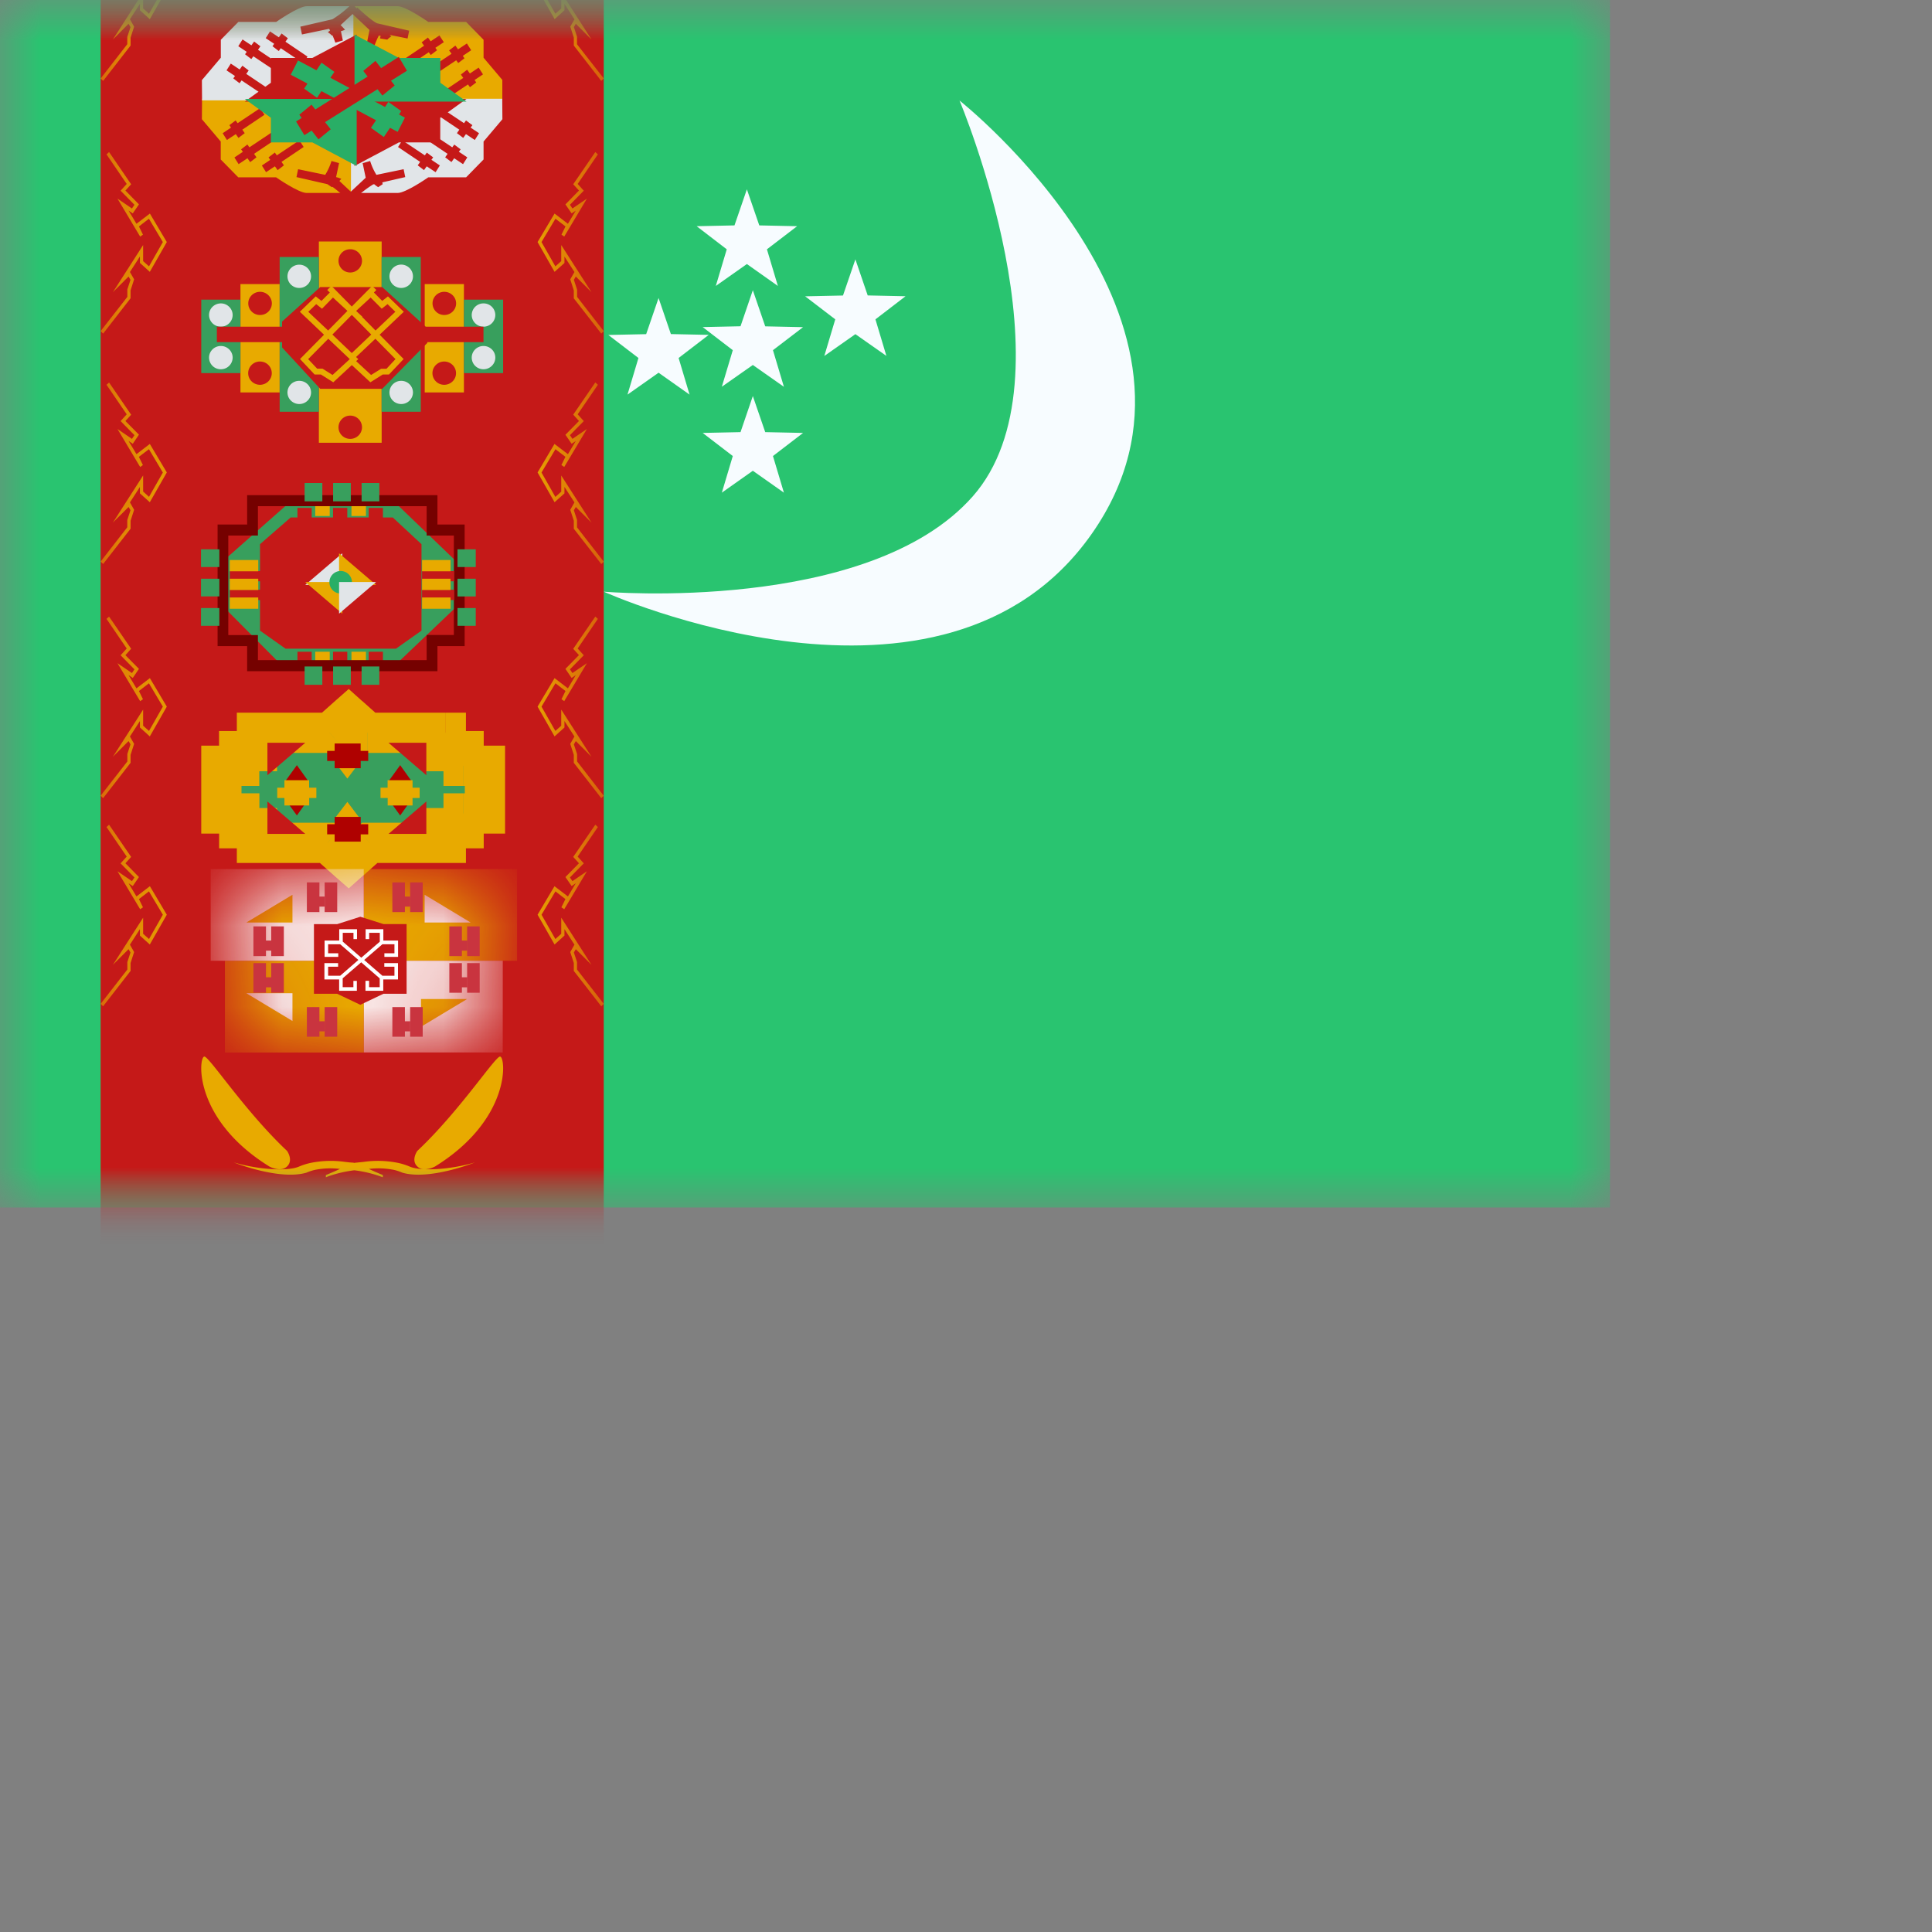 <svg width="24" height="24" viewbox="0 0 20 15" fill="none" xmlns="http://www.w3.org/2000/svg">
  <rect width="100%" height="100%" fill="#808080" stroke="none"/>
  <mask id="a" maskUnits="userSpaceOnUse" x="0" y="0" width="20" height="15">
    <path fill="#fff" d="M0 0h20v15H0z"/>
  </mask>
  <g mask="url(#a)">
    <path fill-rule="evenodd" clip-rule="evenodd" d="M0 0v15h20V0H0z" fill="#29C470"/>
    <mask id="b" maskUnits="userSpaceOnUse" x="0" y="0" width="20" height="15">
      <path fill-rule="evenodd" clip-rule="evenodd" d="M0 0v15h20V0H0z" fill="#fff"/>
    </mask>
    <g mask="url(#b)">
      <path fill="#C51918" d="M1.25-.202H7.5V16.25H1.25z"/>
      <mask id="c" maskUnits="userSpaceOnUse" x="1" y="-1" width="7" height="18">
        <path fill="#fff" d="M1.25-.202H7.5V16.25H1.25z"/>
      </mask>
      <g mask="url(#c)">
        <path fill-rule="evenodd" clip-rule="evenodd" d="M1.622.566l-.341.439-.031-.03.331-.426V.463l.001-.008.039-.118-.024-.042-.195.196.376-.587v.2l.073.066.172-.302-.173-.29-.125.096.05.102-.034.024-.282-.472.18.123.031-.046-.172-.176.076-.083-.251-.368.032-.028.274.4-.071.078.168.171-.077.113-.052-.036.098.165.166-.128.211.355-.211.37-.123-.111v-.08l-.124.192.052.092-.044.136v.099zm-.341 3.578l.341-.439v-.098l.044-.137-.052-.091.124-.193v.08l.123.111.211-.37-.21-.354-.167.127-.098-.164.052.035.077-.112-.168-.172.071-.078-.274-.4-.032.029.251.367-.076.084.172.175-.031.046-.18-.123.282.472.035-.024-.05-.102.124-.096.173.29-.172.302-.073-.065v-.2l-.376.586.195-.195.024.041-.039.119v.093l-.332.425.03.03zm.341 2.424l-.341.438-.031-.03.331-.426v-.085l.001-.008.039-.119-.024-.04-.195.194.376-.586v.2l.073.066.172-.302-.173-.29-.125.095.05.102-.034.024-.282-.472.18.123.031-.046-.172-.175.076-.084-.251-.367.032-.028.274.4-.071.078.168.17-.077.113-.052-.035.098.164.166-.127.211.354-.211.37-.123-.11v-.08l-.124.192.052.092-.044.136v.099zm-.341 3.347l.341-.439v-.099l.044-.136-.052-.092.124-.192v.08l.123.111.211-.37-.21-.354-.167.127-.098-.165.052.036.077-.113-.168-.17.071-.08-.274-.399-.032.028.251.368-.076.084.172.175-.031.046-.18-.123.282.472.035-.024-.05-.102.124-.096.173.29-.172.302-.073-.065v-.2l-.376.586.195-.195.024.04-.039.12v.093l-.332.425.03.03zm0 2.585l.341-.439v-.098l.044-.136-.052-.092.124-.193v.08l.123.111.211-.37-.21-.354-.167.127-.098-.164.052.035.077-.112-.168-.171.071-.079-.274-.4-.032.029.251.367-.076.084.172.175-.031.046-.18-.123.282.472.035-.024-.05-.102.124-.096.173.29-.172.302-.073-.065v-.2l-.376.586.195-.195.024.041-.039.119v.093l-.332.426.03.03zm6.188 0l-.341-.439v-.098l-.044-.136.052-.092-.124-.193v.08l-.123.111-.211-.37.21-.354.167.127.098-.164-.052.035-.077-.112.168-.171-.071-.079.274-.4.032.029-.251.367.076.084-.172.175.031.046.18-.123-.282.472-.035-.024.05-.102-.124-.096-.173.29.172.302.073-.065v-.2l.376.586-.195-.195-.024.041.039.119v.093l.332.426-.03.03zm-.341-3.024l.341.439.031-.03-.331-.426v-.086l-.001-.008-.039-.118.024-.041.195.195-.376-.586v.2l-.073.065-.172-.302.173-.29.125.096-.05.102.034.024.282-.472-.18.123-.031-.046.172-.175-.076-.084.251-.368-.032-.028-.274.4.071.078-.168.171.077.113.052-.036-.098.165-.166-.127-.211.354.211.37.123-.111v-.08l.124.192-.052.092.044.136v.1zm.341-2.47l-.341-.438v-.1l-.044-.135.052-.092-.124-.192v.08l-.123.11-.211-.37.21-.354.167.127.098-.164-.052.035-.077-.112.168-.171-.071-.079.274-.4.032.029-.251.367.076.084-.172.175.031.046.18-.123-.282.472-.035-.024.05-.102L6.9 5.58l-.173.29.172.303.073-.066v-.2l.376.586-.195-.195-.024.041.039.119v.093l.332.426-.03.03zm-.341-3.3l.341.438.031-.03-.331-.426v-.085l-.001-.008-.039-.119.024-.041.195.195-.376-.586v.2l-.073.065-.172-.302.173-.29.125.096-.05.102.034.024.282-.472-.18.123-.031-.046.172-.175-.076-.084.251-.367-.032-.029-.274.4.071.078-.168.172.077.112.052-.035-.098.164-.166-.127-.211.354.211.37.123-.11v-.08l.124.192-.052.091.044.137v.098zm.341-2.701L7.128.566V.467L7.084.331 7.136.24 7.012.047v.08L6.89.238l-.211-.37.21-.355.167.128.098-.165-.052.036-.077-.113.168-.17-.071-.08.274-.399.032.028-.251.368.076.083-.172.176.031.046.18-.123L7.01-.2l-.035-.024.05-.102L6.9-.422l-.173.29.172.302.073-.065v-.2l.376.586-.195-.196-.024.042.039.118V.55L7.5.974l-.03.03z" fill="#E8AA00"/>
        <path fill-rule="evenodd" clip-rule="evenodd" d="M4.567 9.103h.97v.228h.222v.182h.265v.592H5.76v.183h-.221v.182h-.945l-.262.232-.263-.232h-.876v-.182h-.22v-.183H2.75v-.592h.221v-.182h.221v-.228h.902l.237-.21.236.21z" fill="#389F5D"/>
        <path d="M5.538 9.103h.25v-.25h-.25v.25zm-.971 0L4.4 9.29l.07.063h.096v-.25zm.97.228h-.25v.25h.25v-.25zm.222 0h.25v-.25h-.25v.25zm0 .182h-.25v.25h.25v-.25zm.265 0h.25v-.25h-.25v.25zm0 .592v.25h.25v-.25h-.25zm-.265 0v-.25h-.25v.25h.25zm0 .183v.25h.25v-.25h-.25zm-.221 0v-.25h-.25v.25h.25zm0 .182v.25h.25v-.25h-.25zm-.945 0v-.25h-.095l-.072.063.167.187zm-.262.232l-.166.188.167.146.165-.147-.166-.187zm-.263-.232l.166-.187-.07-.063h-.096v.25zm-.876 0h-.25v.25h.25v-.25zm0-.182h.25v-.25h-.25v.25zm-.22 0h-.25v.25h.25v-.25zm0-.183h.25v-.25h-.25v.25zm-.222 0H2.5v.25h.25v-.25zm0-.592v-.25H2.5v.25h.25zm.221 0v.25h.25v-.25h-.25zm0-.182v-.25h-.25v.25h.25zm.221 0v.25h.25v-.25h-.25zm0-.228v-.25h-.25v.25h.25zm.902 0v.25h.095l.071-.063-.166-.187zm.237-.21l.166-.186-.165-.148-.167.147.166.187zm1.207-.04h-.971v.5h.97v-.5zm.25.478v-.228h-.5v.228h.5zm-.03-.25h-.22v.5h.22v-.5zm.25.432v-.182h-.5v.182h.5zm.016-.25H5.76v.5h.265v-.5zm.25.842v-.592h-.5v.592h.5zm-.515.25h.265v-.5H5.76v.5zm.25-.067v-.183h-.5v.183h.5zm-.471.25h.22v-.5h-.22v.5zm.25-.068v-.182h-.5v.182h.5zm-1.195.25h.945v-.5h-.945v.5zm-.096.17l.262-.233-.333-.374-.261.232.332.374zm-.594-.233l.262.233.332-.375-.263-.232-.331.374zm-.71.063h.875v-.5h-.876v.5zm-.25-.432v.182h.5v-.182h-.5zm.028.25h.221v-.5h-.22v.5zm-.25-.433v.183h.5v-.183h-.5zm.029.25h.221v-.5H2.75v.5zm-.25-.842v.592H3v-.592h-.5zm.471-.25H2.75v.5h.221v-.5zm-.25.068v.182h.5v-.182h-.5zm.471-.25h-.22v.5h.22v-.5zm-.25.022v.228h.5v-.228h-.5zm1.152-.25h-.902v.5h.902v-.5zm.166.437l.237-.21-.332-.374-.236.21.331.374zm-.095-.21l.236.21.332-.374-.236-.21-.332.374z" fill="#E8AA00"/>
        <path fill-rule="evenodd" clip-rule="evenodd" d="M3.322 9.63v-.403h.47l-.47.403zm1.974 0v-.403h-.47l.47.403zm-1.974.729v-.403l.47.403h-.47zm1.974-.403v.403h-.47l.47-.403z" fill="#C51918"/>
        <path fill-rule="evenodd" clip-rule="evenodd" d="M4.153 9.262l.162-.212.16.212h-.322zm0 .198l.162.212.16-.212h-.322zm.162.501l-.162.212h.322l-.16-.212zm-.162.41l.162.212.16-.212h-.322z" fill="#E8AA00"/>
        <path fill-rule="evenodd" clip-rule="evenodd" d="M4.157 9.236v.092h-.093v.125h.093v.09h.324v-.09h.093v-.125H4.48v-.092h-.324zm.324 1.003v-.091h-.324v.091h-.093v.125h.093v.091h.324v-.09h.093v-.126H4.48zm-.947-.521l.154-.213.152.213h-.306zm0 .2l.154.212.152-.213h-.306zm1.437-.413l-.154.213h.306l-.152-.213zm-.154.412l.154.213.152-.213h-.306z" fill="#AF0100"/>
        <path fill-rule="evenodd" clip-rule="evenodd" d="M3.533 9.692v.093h-.089v.128h.089v.093h.308v-.093h.089v-.128h-.09v-.093h-.308zm1.592.093v-.093h-.31v.093h-.088v.128h.089v.093h.309v-.093h.088v-.128h-.088z" fill="#E8AA00"/>
        <mask id="d" maskUnits="userSpaceOnUse" x="2" y="10" width="5" height="4">
          <path fill-rule="evenodd" clip-rule="evenodd" d="M3.886 10.782l-1.108.624v1.035l1.108.65h1.199l1.133-.65v-1.035l-1.133-.624h-1.2z" fill="#fff"/>
        </mask>
        <g mask="url(#d)">
          <path d="M2.794 11.935H4.52v1.14H2.794v-1.14z" fill="#E8AA00"/>
          <path fill="#F9E8E7" d="M2.617 10.796H4.52v1.139H2.617z"/>
          <path d="M3.06 11.46l.573-.345v.345H3.06zm3.363-.664H4.52v1.139h1.903z" fill="#E8AA00"/>
          <path d="M5.847 11.46l-.572-.345v.345h.572zm.398 1.614H4.52v-1.139h1.726z" fill="#F9E8E7"/>
          <path d="M5.803 12.41l-.573.345v-.345h.573z" fill="#E8AA00"/>
          <path d="M3.06 12.338l.573.345v-.345H3.06z" fill="#FCFCFC"/>
        </g>
        <path fill-rule="evenodd" clip-rule="evenodd" d="M3.9 11.48h.288l.288-.092.287.091h.288v.866h-.288l-.287.137-.288-.137H3.9v-.866z" fill="#C51918"/>
        <path fill-rule="evenodd" clip-rule="evenodd" d="M4.874 10.961h.156v.176h.064v.125H5.03v.068h-.156v-.369zm-1.57.547h-.156v.369h.156v-.068h.065v-.125h-.065v-.176zm.222 0h-.157v.369h.157v-.37zm-.222.456h-.156v.368h.156v-.067h.065v-.125h-.065v-.176zm.065 0h.157v.368h-.157v-.368zm2.213-.456h.156v.176h.064v.125h-.064v.068h-.156v-.37zm.377 0h-.156v.369h.156v-.37zm-.22.456h-.157v.368h.156v-.067h.064v-.125h-.064v-.176zm.064 0h.156v.368h-.156v-.368zm-.552-1.003h-.156v.369h.156v-.369zm-1.283 0h-.156v.369h.156v-.068h.064v-.125h-.064v-.176zm.065 0h.156v.369h-.156v-.369zm.84 1.55h.157v.176h.064v.125H5.03v.067h-.156v-.368zm.378 0h-.156v.368h.156v-.368zm-1.283 0h-.156v.368h.156v-.067h.064v-.125h-.064v-.176zm.065 0h.156v.368h-.156v-.368z" fill="#C9343F"/>
        <path fill-rule="evenodd" clip-rule="evenodd" d="M4.39 11.666h.045v-.123h-.221v.141h-.182v.203h.17v-.045h-.126v-.112h.15l.226.195-.226.196h-.15v-.112H4.2v-.045h-.17v.203h.183v.141h.22v-.123H4.39v.078h-.133v-.11l.23-.199.23.2v.109h-.132v-.079H4.54v.124h.221v-.141h.183v-.203h-.17v.045H4.9v.112h-.15l-.226-.196.226-.195h.15v.112h-.125v.045h.17v-.203h-.183v-.141h-.22v.123h.044v-.078h.132v.11l-.23.199-.23-.2v-.109h.133v.078z" fill="#fff"/>
        <path fill-rule="evenodd" clip-rule="evenodd" d="M4.74 3h-.779v2.5h.78V3zm-1.753.529h.487v1.346h-.487V3.529zm2.289 0h.487v1.346h-.487V3.529z" fill="#E8AA00"/>
        <path fill-rule="evenodd" clip-rule="evenodd" d="M3.961 3.192h-.487v1.923h.487V3.192zm-.974.53H2.5v.913h.487V3.72zm2.776 0h.487v.913h-.487V3.72zm-.536-.53H4.74v1.923h.487V3.192z" fill="#389F5D"/>
        <path fill-rule="evenodd" clip-rule="evenodd" d="M3.864 3.433c0 .08-.066.144-.146.144a.145.145 0 01-.147-.144c0-.08.066-.145.147-.145.08 0 .146.065.146.145zm-.974.48c0 .08-.066.145-.147.145a.145.145 0 01-.146-.145c0-.08.066-.144.147-.144.08 0 .146.065.146.144zm0 .53a.146.146 0 01-.147.144.145.145 0 01-.146-.145c0-.08.066-.144.147-.144.08 0 .146.065.146.144zm.828.576c.08 0 .146-.064.146-.144a.145.145 0 00-.146-.144.145.145 0 00-.147.144c0 .08.066.144.147.144zm2.288-.961a.146.146 0 00.147-.145.145.145 0 00-.147-.144.145.145 0 00-.146.144c0 .08.066.145.146.145zm.147.384c0 .08-.066.145-.147.145a.145.145 0 01-.146-.145c0-.08.066-.144.146-.144.081 0 .147.065.147.144zm-1.17.577a.145.145 0 00.147-.144.145.145 0 00-.146-.144.145.145 0 00-.146.144c0 .08.065.144.146.144zm.147-1.586c0 .08-.066.144-.146.144a.145.145 0 01-.146-.144.146.146 0 01.292 0z" fill="#E1E5E8"/>
        <path fill-rule="evenodd" clip-rule="evenodd" d="M4.497 3.24c0 .08-.066.145-.146.145a.145.145 0 01-.146-.145c0-.08.065-.144.146-.144.08 0 .146.065.146.144zm-1.12.53a.145.145 0 01-.146.143.145.145 0 01-.147-.144c0-.08.066-.144.147-.144.08 0 .146.065.146.144zm.974 1.682c.08 0 .146-.065.146-.144a.145.145 0 00-.146-.145.145.145 0 00-.146.145c0 .08.065.144.146.144zm1.315-1.683c0 .08-.066.144-.147.144a.145.145 0 01-.146-.144c0-.08.066-.144.146-.144.081 0 .147.065.147.144zM3.23 4.78c.08 0 .146-.065.146-.144a.145.145 0 00-.146-.145.145.145 0 00-.147.145c0 .08.066.144.147.144zm2.435-.144c0 .08-.066.144-.147.144a.145.145 0 01-.146-.144c0-.08.066-.145.146-.145.081 0 .147.065.147.145z" fill="#C51918"/>
        <path fill-rule="evenodd" clip-rule="evenodd" d="M3.504 3.995l.474-.429h.77l.54.492h.718v.192h-.698v.01l-.56.57h-.77l-.474-.514V4.25h-.81v-.192h.81v-.063z" fill="#C51918"/>
        <path fill-rule="evenodd" clip-rule="evenodd" d="M4.382 3.923l.23.233-.242.23-.241-.23.23-.233.011-.01.012.01zm.042.563l.027-.025-.028-.026.24-.227.25.253-.112.12h-.067l-.124.077-.186-.172zm-.054.05l-.23.213-.154-.097h-.078l-.181-.192.298-.302-.3-.285.197-.191.071.056.104-.104-.032-.032.053-.05.252.256.253-.256.052.05-.03.032.103.104.071-.056.197.191-.3.285.298.302-.182.192h-.077l-.154.097-.23-.213zm.13-.598l.002-.003-.069-.064-.009-.009.18-.166.138.139.072-.057.097.095-.246.233-.166-.168zm-.155.523l-.214.197-.124-.078H3.94l-.112-.119.25-.253.267.253zm-.516-.588l.247.233.24-.244-.18-.166L4 3.835l-.072-.057-.098.095zM2.78 13.401c-.13-.166-.219-.278-.242-.276-.073.005-.141.777.807 1.365 0 0 .14.078.221 0 .082-.078 0-.193 0-.193-.306-.287-.593-.65-.786-.896zm3.19 0c.13-.166.219-.278.242-.276.073.005.141.777-.807 1.365 0 0-.14.078-.221 0-.082-.078 0-.193 0-.193.306-.287.593-.65.786-.896zM5.9 14.44c-.311.092-.672.111-.81.052a.793.793 0 00-.14-.045 1.258 1.258 0 00-.43-.014l-.058.006h-.004a.416.416 0 01-.025.003c-.01 0-.02.002-.03.004a.137.137 0 00-.031-.004l-.026-.002h-.003l-.06-.007a1.258 1.258 0 00-.429.014.793.793 0 00-.14.045c-.138.06-.498.04-.81-.052 0 0 .567.227.904.127a.586.586 0 01.103-.034.969.969 0 01.312-.012 3.66 3.66 0 01-.175.076v.028c.133-.054.288-.08.354-.087a1.5 1.5 0 01.354.087v-.028a3.664 3.664 0 01-.174-.076.969.969 0 01.312.012c.036.008.07.02.103.034.337.1.903-.127.903-.127z" fill="#E8AA00"/>
        <path fill-rule="evenodd" clip-rule="evenodd" d="M3.602 6.236l-.782.69v.656l.684.688h1.397l.77-.734v-.559l-.77-.741H3.602z" fill="#389F5D"/>
        <path fill-rule="evenodd" clip-rule="evenodd" d="M3.872 6.309h-.177v.137h.177v-.137zm0 1.787h-.177v.137h.177v-.137zm.265 0h.177v.137h-.177v-.137zm.177-1.787h-.177v.137h.177v-.137zm.266 1.787h.177v.137H4.58v-.137zm.177-1.787H4.58v.137h.177v-.137z" fill="#C51918"/>
        <path fill-rule="evenodd" clip-rule="evenodd" d="M4.096 6.273h-.18v.137h.18v-.137zm0 1.823h-.18v.137h.18v-.137zm.27-1.823h.18v.137h-.18v-.137zm.18 1.823h-.18v.137h.18v-.137z" fill="#E8AA00"/>
        <path fill-rule="evenodd" clip-rule="evenodd" d="M3.071 6.151h2.363v.365h.338v1.51h-.338v.312H3.07v-.312h-.367v-1.51h.367v-.365zm.133.502h-.368v1.236h.368V8.2H5.3v-.312h.338V6.653H5.3v-.365H3.204v.365z" fill="#750100"/>
        <path fill-rule="evenodd" clip-rule="evenodd" d="M4.004 6h-.22v.228h.22V6zm.354 0h-.22v.228h.22V6zm.133 0h.221v.228h-.22V6zm-.487 2.279h-.22v.228h.22v-.228zm.133 0h.221v.228h-.22v-.228zm.575 0h-.22v.228h.22v-.228zm-2.215-.505v-.221h.228v.221h-.228zm0-.586v.221h.228v-.22h-.228zm0-.143v-.221h.228v.22h-.228zm3.186.508v.221h.227v-.221h-.227zm0-.144v-.22h.227v.22h-.227zm0-.585v.22h.227v-.22h-.227z" fill="#389F5D"/>
        <path fill-rule="evenodd" clip-rule="evenodd" d="M3.611 6.428l-.381.332v1.074l.317.224h1.372l.317-.224V6.76l-.357-.332H3.61z" fill="#C51918"/>
        <path fill-rule="evenodd" clip-rule="evenodd" d="M4.252 6.873l-.46.393h.46v-.393z" fill="#E1E5E8"/>
        <path d="M4.252 7.623l-.46-.393h.46v.393z" fill="#E8AA00"/>
        <path fill-rule="evenodd" clip-rule="evenodd" d="M4.212 6.873l.46.393h-.46v-.393z" fill="#E8AA00"/>
        <path fill-rule="evenodd" clip-rule="evenodd" d="M4.232 7.373a.14.14 0 100-.28.14.14 0 000 .28z" fill="#29AE66"/>
        <path d="M4.212 7.623l.46-.393h-.46v.393z" fill="#E1E5E8"/>
        <path fill-rule="evenodd" clip-rule="evenodd" d="M3.252 7.094h-.398v.127h.398v-.127zm0 .232h-.398v.128h.398v-.128zm1.991-.232h.399v.127h-.399v-.127zm.399.232h-.399v.128h.399v-.128z" fill="#C51918"/>
        <path fill-rule="evenodd" clip-rule="evenodd" d="M3.208 6.957h-.354v.14h.354v-.14zm0 .232h-.354v.14h.354v-.14zm-.354.233h.354v.14h-.354v-.14zm2.743-.465h-.354v.14h.354v-.14zm-.354.232h.354v.14h-.354v-.14zm.354.233h-.354v.14h.354v-.14zM6.24.994v.253H4.39l-.001 1.15h-.58c-.101 0-.379-.194-.379-.194h-.47l-.218-.222v-.223l-.234-.277.002-.254h1.85V.077h.58c.102 0 .38.195.38.195h.47l.217.222v.223l.234.277z" fill="#E8AA00"/>
        <path fill-rule="evenodd" clip-rule="evenodd" d="M2.508.994l.002.253h1.85v1.15h.58c.102 0 .38-.194.38-.194h.47l.217-.222v-.223l.234-.277-.002-.254H4.39V.077h-.58c-.101 0-.379.195-.379.195h-.47l-.218.222v.223l-.234.277z" fill="#E1E5E8"/>
        <path fill-rule="evenodd" clip-rule="evenodd" d="M3.751.428l-.02-.097.399-.092a1.29 1.29 0 00.245-.196l.054.06.01-.01c.114.107.197.173.245.196l.399.092-.02.097L4.84.433l.021.019a.275.275 0 00-.05.04l-.09-.015.008-.032-.023-.004a1.062 1.062 0 00-.058.138L4.554.553 4.59.372 4.38.174l-.149.138a.61.61 0 01.055.058.877.877 0 01-.045.016l-.006.001.024.116-.093.027a1.4 1.4 0 00-.035-.09l-.008.001a.275.275 0 00-.05-.04L4.1.378a.235.235 0 00-.012-.02l-.338.07zm.017.358L3.82.703 3.546.518l.03-.043-.078-.059-.034.047-.11-.073-.053.084.105.07-.021.03.078.06.025-.035.28.187zm-.341.1L3.48.803 3.205.618l.03-.043-.078-.059-.034.047-.11-.073-.053.084.105.07-.021.03.078.06.025-.035.28.187zm-.146.3l.053-.083-.275-.185.03-.043-.078-.059-.034.047-.11-.073-.053.084.105.07-.021.03.078.06.025-.035.28.187zm.004.24l-.053-.083-.28.187-.025-.034-.078.059.021.03-.104.07.053.084.11-.073.033.047.078-.059-.03-.043.275-.185zm.093.217l.053.083-.275.185.03.043-.078.06-.034-.048-.11.073-.052-.083.105-.07-.022-.031.078-.06.025.035.28-.187zm.341.1l.053.083-.275.185.03.043-.078.06-.034-.048-.11.073-.052-.083.104-.07-.021-.031.078-.06.025.035.28-.187zm.52.478a.878.878 0 00-.045-.016L4.175 2.2l.037-.174L4.118 2a.754.754 0 01-.078.172l-.337-.07-.02.098.384.088.055.037.008-.004c.048.034.114.09.197.166l.031-.035.032.035a1.29 1.29 0 01.245-.196l.013-.003a.387.387 0 00.05.037l.056-.037-.005-.019.006-.005.279-.064-.02-.098-.338.07A.753.753 0 014.598 2l-.093.027.038.181-.185.173-.142-.133a.702.702 0 00.023-.026zm1.192-.795l.053-.083.28.187.025-.034.079.059-.022.03.105.07-.053.084-.11-.073-.034.047-.078-.059.03-.043-.275-.185zm-.146.3l.053-.083.28.187.025-.034.079.059-.022.03.105.07-.053.084-.11-.073-.034.047-.078-.059.03-.043-.275-.185zm-.34.1l.052-.083.28.187.025-.034.079.059-.022.03.105.07-.053.084-.11-.073-.034.047-.078-.059.03-.043-.275-.185zm.535-.673l.053.083.28-.187.025.034.078-.059-.021-.03L6 .924 5.946.84l-.109.073-.034-.047-.078.06.03.042-.275.185zm-.146-.3l.053.083.28-.187.025.034.078-.059-.021-.03.104-.07L5.8.54l-.11.073-.033-.047-.078.06.03.042-.275.185zm-.341-.1l.053.083.28-.187.025.034.078-.059-.021-.03.105-.07L5.459.44 5.35.513 5.316.466l-.078.06.03.042-.275.185z" fill="#C51918"/>
        <path fill-rule="evenodd" clip-rule="evenodd" d="M3.88.72l.55-.291v.8h1.364l-.325.234v.306h-.514l-.552.293v-.8H3.041l.324-.234V.72h.515z" fill="#C51918"/>
        <path fill-rule="evenodd" clip-rule="evenodd" d="M4.956.72L4.404.429v.8H3.041l.324.234v.306h.515l.551.293v-.8h1.364l-.325-.234V.72h-.514z" fill="#29AE66"/>
        <path fill-rule="evenodd" clip-rule="evenodd" d="M3.612.928l.09-.177.229.122.063-.094.16.114-.05.073.679.363.041-.063.16.114-.027.042.073.039-.09.177-.095-.05-.077.114-.16-.114.063-.094-.678-.362-.055.083-.16-.114.041-.062-.207-.111z" fill="#29AE66"/>
        <path fill-rule="evenodd" clip-rule="evenodd" d="M5.056.88L4.954.707l-.22.139-.07-.09-.151.125.054.07-.65.409-.047-.06-.152.125.03.04-.07.044.103.17.09-.057.085.109.152-.125-.07-.089.652-.409.06.079.153-.125-.046-.059.199-.125z" fill="#C51918"/>
      </g>
      <path fill-rule="evenodd" clip-rule="evenodd" d="M11.92 1.25s1.457 3.451.163 4.917C10.79 7.632 7.5 7.35 7.5 7.35s4.223 1.907 6.063-.72c1.84-2.626-1.642-5.38-1.642-5.38z" fill="#F7FCFF"/>
      <path fill-rule="evenodd" clip-rule="evenodd" d="M9.278 3.28l-.386.272.136-.455-.374-.287.47-.01.154-.448.154.448.47.01-.375.287.136.455-.385-.272zm.074 1.254l-.385.27.136-.454-.374-.287.47-.01.153-.448.154.449.47.01-.374.286.136.455-.386-.271zm-1.557.368l.386-.272.385.272-.136-.455.374-.287-.47-.01-.153-.448-.154.449-.47.01.374.286-.136.455zm1.557.946l-.385.272.136-.455-.374-.287.47-.01.153-.448.154.448.47.01-.374.287.136.455-.386-.272zm.888-1.426l.386-.271.385.27-.136-.454.374-.287-.47-.01-.153-.448-.154.449-.47.01.374.286-.136.455z" fill="#F7FCFF"/>
    </g>
  </g>
</svg>
